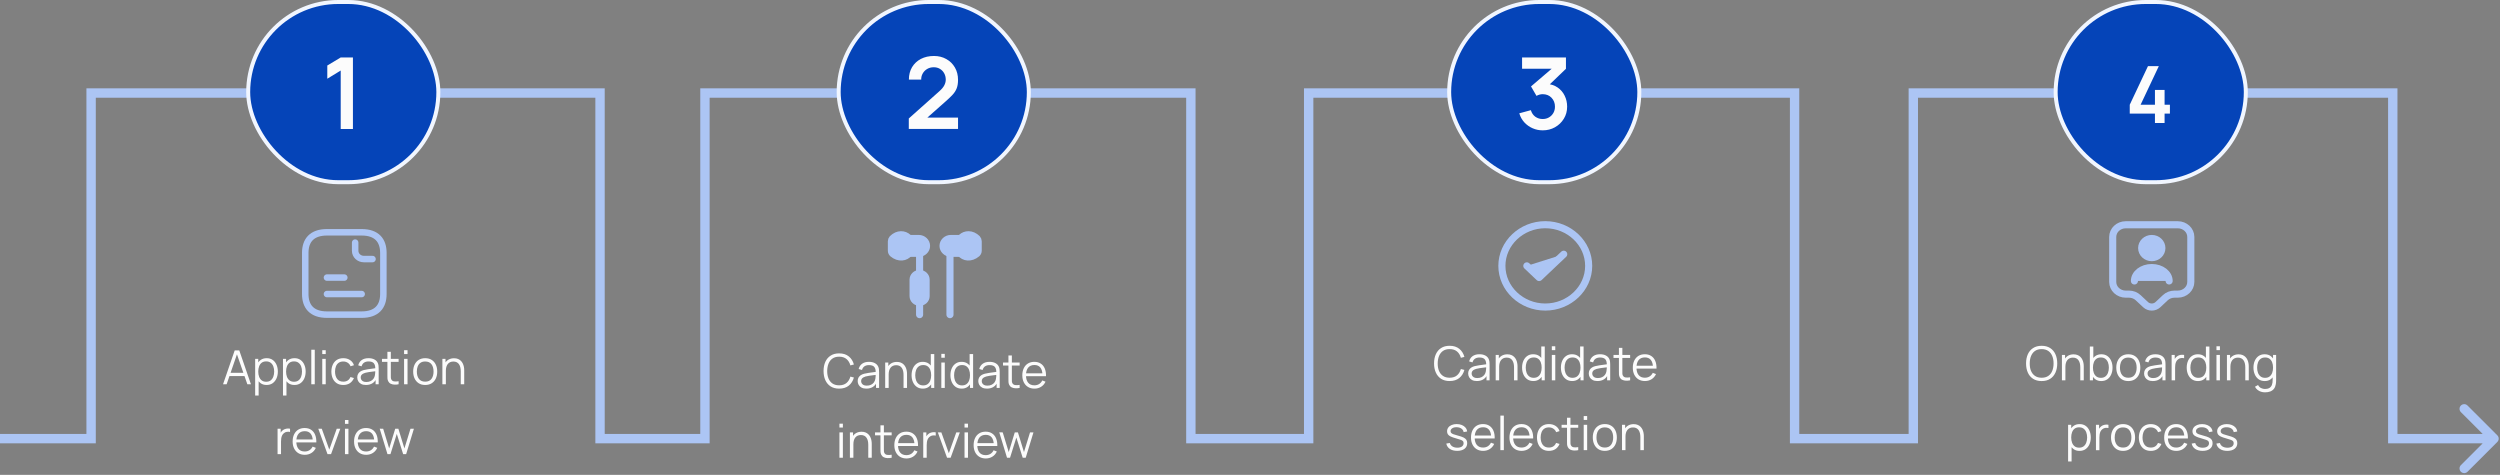 <svg width="1253" height="238" viewBox="0 0 1253 238" fill="none" xmlns="http://www.w3.org/2000/svg">
<rect x="0" y="0" width="1253" height="238" fill="#808080" stroke="none"/>
<path d="M45.664 219.844V222.191H48.011V219.844H45.664ZM45.664 46.633V44.286H43.317V46.633H45.664ZM300.738 46.633H303.085V44.286H300.738V46.633ZM300.738 219.844H298.391V222.191H300.738V219.844ZM353.321 219.844V222.191H355.668V219.844H353.321ZM353.321 46.633V44.286H350.974V46.633H353.321ZM596.864 46.633H599.211V44.286H596.864V46.633ZM596.864 219.844H594.516V222.191H596.864V219.844ZM655.904 219.844V222.191H658.251V219.844H655.904ZM655.904 46.633V44.286H653.557V46.633H655.904ZM899.447 46.633H901.794V44.286H899.447V46.633ZM899.447 219.844H897.099V222.191H899.447V219.844ZM958.948 219.844V222.191H961.296V219.844H958.948ZM958.948 46.633V44.286H956.601V46.633H958.948ZM1199.26 46.633H1201.61V44.286H1199.26V46.633ZM1199.26 219.844H1196.91V222.191H1199.26V219.844ZM1251.66 221.504C1252.58 220.587 1252.58 219.101 1251.66 218.184L1236.72 203.247C1235.81 202.331 1234.32 202.331 1233.4 203.247C1232.49 204.164 1232.49 205.65 1233.4 206.567L1246.68 219.844L1233.4 233.122C1232.49 234.038 1232.49 235.524 1233.4 236.441C1234.32 237.358 1235.81 237.358 1236.72 236.441L1251.66 221.504ZM0 222.191H45.664V217.497H0V222.191ZM48.011 219.844V46.633H43.317V219.844H48.011ZM45.664 48.981H300.738V44.286H45.664V48.981ZM298.391 46.633V219.844H303.085V46.633H298.391ZM300.738 222.191H353.321V217.497H300.738V222.191ZM355.668 219.844V46.633H350.974V219.844H355.668ZM353.321 48.981H596.864V44.286H353.321V48.981ZM594.516 46.633V219.844H599.211V46.633H594.516ZM596.864 222.191H655.904V217.497H596.864V222.191ZM658.251 219.844V46.633H653.557V219.844H658.251ZM655.904 48.981H899.447V44.286H655.904V48.981ZM897.099 46.633V219.844H901.794V46.633H897.099ZM899.447 222.191H958.948V217.497H899.447V222.191ZM961.296 219.844V46.633H956.601V219.844H961.296ZM958.948 48.981H1199.26V44.286H958.948V48.981ZM1196.91 46.633V219.844H1201.61V46.633H1196.91ZM1199.26 222.191H1250V217.497H1199.26V222.191Z" fill="#ACC5F4"/>
<rect x="124.395" y="1" width="95.311" height="90.316" rx="45.158" fill="#0544B8"/>
<path d="M170.762 64.658V35.349L164.039 39.458V32.834L170.762 28.8H176.888V64.658H170.762Z" fill="#FCFCFC"/>
<rect x="124.395" y="1" width="95.311" height="90.316" rx="45.158" stroke="#F1F6FF" stroke-width="2"/>
<rect x="420.342" y="1" width="95.311" height="90.316" rx="45.158" fill="#0544B8"/>
<path d="M455.488 64.608V59.379L470.827 45.708C472.022 44.645 472.852 43.641 473.317 42.695C473.782 41.749 474.014 40.836 474.014 39.956C474.014 38.761 473.757 37.698 473.242 36.768C472.728 35.822 472.014 35.075 471.101 34.527C470.204 33.979 469.167 33.706 467.988 33.706C466.743 33.706 465.639 33.996 464.676 34.577C463.73 35.142 462.991 35.897 462.46 36.843C461.929 37.789 461.68 38.81 461.713 39.906H455.537C455.537 37.515 456.069 35.432 457.131 33.656C458.21 31.879 459.688 30.502 461.564 29.522C463.456 28.543 465.639 28.053 468.113 28.053C470.403 28.053 472.462 28.568 474.288 29.597C476.114 30.61 477.55 32.02 478.596 33.83C479.642 35.623 480.165 37.69 480.165 40.03C480.165 41.74 479.932 43.176 479.468 44.338C479.003 45.5 478.305 46.571 477.376 47.551C476.463 48.53 475.326 49.617 473.964 50.813L463.083 60.449L462.535 58.955H480.165V64.608H455.488Z" fill="#FCFCFC"/>
<rect x="420.342" y="1" width="95.311" height="90.316" rx="45.158" stroke="#F1F6FF" stroke-width="2"/>
<rect x="726.321" y="1" width="95.311" height="90.316" rx="45.158" fill="#0544B8"/>
<path d="M773.222 65.33C771.429 65.33 769.736 64.981 768.142 64.284C766.549 63.587 765.163 62.599 763.984 61.321C762.822 60.043 761.984 58.532 761.469 56.789L767.271 55.22C767.686 56.648 768.441 57.752 769.537 58.532C770.649 59.296 771.869 59.669 773.197 59.653C774.376 59.653 775.43 59.379 776.36 58.831C777.289 58.283 778.02 57.544 778.551 56.615C779.082 55.668 779.348 54.614 779.348 53.452C779.348 51.676 778.775 50.19 777.63 48.995C776.484 47.8 775.007 47.202 773.197 47.202C772.65 47.202 772.11 47.277 771.579 47.426C771.064 47.575 770.566 47.783 770.085 48.049L767.346 43.317L779.398 33.008L779.921 34.453H762.863V28.8H784.851V34.477L775.165 43.791L775.115 42.023C777.289 42.172 779.14 42.778 780.668 43.84C782.212 44.903 783.39 46.272 784.204 47.949C785.034 49.626 785.449 51.46 785.449 53.452C785.449 55.71 784.893 57.735 783.78 59.528C782.685 61.321 781.207 62.74 779.348 63.786C777.505 64.815 775.463 65.33 773.222 65.33Z" fill="#FCFCFC"/>
<rect x="726.321" y="1" width="95.311" height="90.316" rx="45.158" stroke="#F1F6FF" stroke-width="2"/>
<rect x="1030.29" y="1" width="95.311" height="90.316" rx="45.158" fill="#0544B8"/>
<path d="M1080.06 61.658V56.946H1067.43V52.491L1076.56 33.148H1082L1072.87 52.491H1080.06V45.067H1084.89V52.491H1087.56V56.946H1084.89V61.658H1080.06Z" fill="#FCFCFC"/>
<rect x="1030.29" y="1" width="95.311" height="90.316" rx="45.158" stroke="#F1F6FF" stroke-width="2"/>
<path d="M111.786 192.597L117.63 175.632H119.927L125.771 192.597H123.968L118.419 176.598H119.102L113.589 192.597H111.786ZM114.39 188.485V186.859H123.155V188.485H114.39ZM133.612 192.95C132.442 192.95 131.452 192.656 130.643 192.067C129.834 191.47 129.221 190.665 128.805 189.652C128.389 188.631 128.181 187.488 128.181 186.223C128.181 184.935 128.389 183.788 128.805 182.783C129.229 181.77 129.85 180.973 130.667 180.391C131.483 179.81 132.489 179.52 133.683 179.52C134.845 179.52 135.842 179.814 136.675 180.403C137.508 180.992 138.144 181.793 138.584 182.807C139.031 183.82 139.255 184.959 139.255 186.223C139.255 187.496 139.031 188.638 138.584 189.652C138.136 190.665 137.492 191.47 136.651 192.067C135.811 192.656 134.798 192.95 133.612 192.95ZM127.886 198.252V179.873H129.441V189.451H129.63V198.252H127.886ZM133.435 191.336C134.323 191.336 135.061 191.112 135.65 190.665C136.239 190.217 136.679 189.608 136.97 188.839C137.268 188.061 137.417 187.189 137.417 186.223C137.417 185.265 137.272 184.401 136.981 183.631C136.691 182.862 136.247 182.253 135.65 181.805C135.061 181.358 134.311 181.134 133.4 181.134C132.512 181.134 131.774 181.35 131.185 181.782C130.604 182.214 130.168 182.814 129.877 183.584C129.587 184.346 129.441 185.226 129.441 186.223C129.441 187.205 129.587 188.085 129.877 188.862C130.168 189.632 130.608 190.237 131.197 190.677C131.786 191.116 132.532 191.336 133.435 191.336ZM147.556 192.95C146.386 192.95 145.396 192.656 144.587 192.067C143.778 191.47 143.166 190.665 142.749 189.652C142.333 188.631 142.125 187.488 142.125 186.223C142.125 184.935 142.333 183.788 142.749 182.783C143.174 181.77 143.794 180.973 144.611 180.391C145.428 179.81 146.433 179.52 147.627 179.52C148.789 179.52 149.787 179.814 150.619 180.403C151.452 180.992 152.088 181.793 152.528 182.807C152.976 183.82 153.199 184.959 153.199 186.223C153.199 187.496 152.976 188.638 152.528 189.652C152.08 190.665 151.436 191.47 150.596 192.067C149.755 192.656 148.742 192.95 147.556 192.95ZM141.83 198.252V179.873H143.386V189.451H143.574V198.252H141.83ZM147.379 191.336C148.267 191.336 149.005 191.112 149.594 190.665C150.183 190.217 150.623 189.608 150.914 188.839C151.212 188.061 151.362 187.189 151.362 186.223C151.362 185.265 151.216 184.401 150.926 183.631C150.635 182.862 150.191 182.253 149.594 181.805C149.005 181.358 148.255 181.134 147.344 181.134C146.457 181.134 145.718 181.35 145.129 181.782C144.548 182.214 144.112 182.814 143.822 183.584C143.531 184.346 143.386 185.226 143.386 186.223C143.386 187.205 143.531 188.085 143.822 188.862C144.112 189.632 144.552 190.237 145.141 190.677C145.73 191.116 146.476 191.336 147.379 191.336ZM156.022 192.597V175.278H157.754V192.597H156.022ZM161.522 177.458V175.514H163.254V177.458H161.522ZM161.522 192.597V179.873H163.254V192.597H161.522ZM172.064 192.95C170.783 192.95 169.699 192.664 168.812 192.09C167.924 191.517 167.249 190.728 166.786 189.722C166.33 188.709 166.094 187.547 166.079 186.235C166.094 184.9 166.338 183.73 166.809 182.724C167.28 181.711 167.96 180.926 168.847 180.368C169.735 179.802 170.811 179.52 172.075 179.52C173.363 179.52 174.483 179.834 175.433 180.462C176.391 181.09 177.047 181.951 177.4 183.042L175.704 183.584C175.406 182.822 174.93 182.233 174.278 181.817C173.634 181.393 172.896 181.181 172.064 181.181C171.129 181.181 170.355 181.397 169.743 181.829C169.13 182.253 168.674 182.846 168.376 183.608C168.078 184.37 167.924 185.245 167.917 186.235C167.932 187.759 168.286 188.984 168.977 189.911C169.668 190.83 170.697 191.289 172.064 191.289C172.928 191.289 173.662 191.093 174.267 190.7C174.879 190.3 175.343 189.718 175.657 188.956L177.4 189.475C176.929 190.606 176.238 191.47 175.327 192.067C174.416 192.656 173.328 192.95 172.064 192.95ZM183.404 192.95C182.446 192.95 181.641 192.778 180.989 192.432C180.345 192.086 179.862 191.627 179.54 191.054C179.218 190.48 179.057 189.856 179.057 189.18C179.057 188.489 179.194 187.9 179.469 187.413C179.752 186.918 180.133 186.514 180.612 186.2C181.099 185.885 181.66 185.646 182.296 185.481C182.94 185.324 183.651 185.186 184.429 185.069C185.214 184.943 185.98 184.837 186.726 184.751C187.48 184.656 188.14 184.566 188.705 184.48L188.093 184.857C188.116 183.6 187.873 182.669 187.362 182.064C186.852 181.46 185.964 181.157 184.7 181.157C183.828 181.157 183.09 181.354 182.485 181.746C181.888 182.139 181.468 182.76 181.224 183.608L179.54 183.113C179.83 181.974 180.415 181.09 181.295 180.462C182.175 179.834 183.317 179.52 184.723 179.52C185.886 179.52 186.871 179.74 187.68 180.179C188.497 180.611 189.075 181.24 189.412 182.064C189.569 182.434 189.671 182.846 189.719 183.301C189.766 183.757 189.789 184.22 189.789 184.692V192.597H188.246V189.404L188.694 189.593C188.262 190.684 187.59 191.517 186.679 192.09C185.768 192.664 184.676 192.95 183.404 192.95ZM183.604 191.454C184.413 191.454 185.12 191.309 185.725 191.018C186.33 190.728 186.816 190.331 187.186 189.828C187.555 189.318 187.794 188.744 187.904 188.108C187.999 187.7 188.05 187.252 188.057 186.765C188.065 186.27 188.069 185.901 188.069 185.658L188.729 185.999C188.14 186.078 187.5 186.156 186.809 186.235C186.125 186.314 185.45 186.404 184.782 186.506C184.122 186.608 183.526 186.73 182.991 186.871C182.63 186.973 182.281 187.119 181.943 187.307C181.605 187.488 181.326 187.731 181.106 188.038C180.894 188.344 180.788 188.725 180.788 189.18C180.788 189.549 180.879 189.907 181.059 190.252C181.248 190.598 181.546 190.885 181.955 191.112C182.371 191.34 182.921 191.454 183.604 191.454ZM199.784 192.597C199.069 192.746 198.362 192.805 197.663 192.774C196.972 192.742 196.351 192.593 195.802 192.326C195.26 192.059 194.847 191.643 194.565 191.077C194.337 190.606 194.211 190.131 194.188 189.652C194.172 189.165 194.164 188.611 194.164 187.99V176.339H195.884V187.92C195.884 188.454 195.888 188.902 195.896 189.263C195.912 189.616 195.994 189.93 196.143 190.205C196.426 190.732 196.874 191.046 197.486 191.148C198.107 191.25 198.873 191.226 199.784 191.077V192.597ZM191.443 181.358V179.873H199.784V181.358H191.443ZM202.526 177.458V175.514H204.258V177.458H202.526ZM202.526 192.597V179.873H204.258V192.597H202.526ZM213.103 192.95C211.839 192.95 210.759 192.664 209.864 192.09C208.968 191.517 208.281 190.724 207.802 189.71C207.323 188.697 207.083 187.535 207.083 186.223C207.083 184.888 207.327 183.718 207.814 182.712C208.301 181.707 208.992 180.926 209.887 180.368C210.79 179.802 211.862 179.52 213.103 179.52C214.376 179.52 215.46 179.806 216.355 180.38C217.258 180.945 217.946 181.735 218.417 182.748C218.896 183.753 219.135 184.912 219.135 186.223C219.135 187.558 218.896 188.733 218.417 189.746C217.938 190.751 217.247 191.537 216.343 192.102C215.44 192.668 214.36 192.95 213.103 192.95ZM213.103 191.289C214.517 191.289 215.57 190.822 216.261 189.887C216.952 188.945 217.298 187.723 217.298 186.223C217.298 184.684 216.948 183.459 216.249 182.547C215.558 181.636 214.509 181.181 213.103 181.181C212.153 181.181 211.368 181.397 210.747 181.829C210.135 182.253 209.675 182.846 209.369 183.608C209.07 184.362 208.921 185.234 208.921 186.223C208.921 187.755 209.274 188.984 209.981 189.911C210.688 190.83 211.729 191.289 213.103 191.289ZM230.924 192.597V186.105C230.924 185.399 230.857 184.751 230.723 184.161C230.59 183.565 230.374 183.046 230.076 182.606C229.785 182.159 229.404 181.813 228.933 181.57C228.469 181.326 227.904 181.204 227.236 181.204C226.624 181.204 226.082 181.31 225.61 181.522C225.147 181.735 224.754 182.041 224.432 182.441C224.118 182.834 223.879 183.313 223.714 183.879C223.549 184.444 223.466 185.088 223.466 185.811L222.241 185.54C222.241 184.236 222.469 183.14 222.924 182.253C223.38 181.365 224.008 180.694 224.809 180.238C225.61 179.783 226.529 179.555 227.566 179.555C228.328 179.555 228.992 179.673 229.557 179.908C230.131 180.144 230.614 180.462 231.006 180.863C231.407 181.263 231.729 181.723 231.972 182.241C232.216 182.752 232.393 183.298 232.502 183.879C232.612 184.452 232.667 185.025 232.667 185.599V192.597H230.924ZM221.723 192.597V179.873H223.289V183.007H223.466V192.597H221.723ZM139.116 227.597V214.873H140.671V217.936L140.364 217.536C140.506 217.159 140.69 216.813 140.918 216.499C141.146 216.177 141.393 215.914 141.66 215.71C141.99 215.419 142.375 215.199 142.815 215.05C143.255 214.893 143.698 214.802 144.146 214.779C144.594 214.747 145.002 214.779 145.371 214.873V216.499C144.908 216.381 144.401 216.354 143.852 216.416C143.302 216.479 142.795 216.699 142.332 217.076C141.908 217.406 141.59 217.803 141.378 218.266C141.165 218.722 141.024 219.209 140.953 219.727C140.883 220.238 140.847 220.744 140.847 221.247V227.597H139.116ZM152.76 227.95C151.519 227.95 150.443 227.675 149.532 227.126C148.629 226.576 147.926 225.802 147.423 224.805C146.921 223.807 146.669 222.637 146.669 221.294C146.669 219.904 146.917 218.702 147.412 217.689C147.906 216.676 148.602 215.894 149.497 215.344C150.4 214.795 151.464 214.52 152.69 214.52C153.946 214.52 155.018 214.81 155.906 215.391C156.793 215.965 157.465 216.79 157.921 217.866C158.376 218.942 158.584 220.226 158.545 221.718H156.778V221.105C156.746 219.456 156.389 218.211 155.706 217.371C155.03 216.53 154.041 216.11 152.737 216.11C151.37 216.11 150.322 216.554 149.591 217.441C148.869 218.329 148.507 219.593 148.507 221.235C148.507 222.837 148.869 224.082 149.591 224.97C150.322 225.849 151.354 226.289 152.69 226.289C153.601 226.289 154.394 226.081 155.069 225.665C155.753 225.241 156.291 224.632 156.684 223.839L158.298 224.463C157.795 225.571 157.053 226.431 156.071 227.043C155.097 227.648 153.993 227.95 152.76 227.95ZM147.895 221.718V220.269H157.614V221.718H147.895ZM164.139 227.597L159.521 214.873H161.277L165.035 225.335L168.769 214.873H170.548L165.93 227.597H164.139ZM172.9 212.458V210.514H174.632V212.458H172.9ZM172.9 227.597V214.873H174.632V227.597H172.9ZM183.548 227.95C182.307 227.95 181.231 227.675 180.32 227.126C179.417 226.576 178.714 225.802 178.211 224.805C177.709 223.807 177.457 222.637 177.457 221.294C177.457 219.904 177.705 218.702 178.2 217.689C178.694 216.676 179.389 215.894 180.285 215.344C181.188 214.795 182.252 214.52 183.478 214.52C184.734 214.52 185.806 214.81 186.694 215.391C187.581 215.965 188.253 216.79 188.708 217.866C189.164 218.942 189.372 220.226 189.333 221.718H187.566V221.105C187.534 219.456 187.177 218.211 186.494 217.371C185.818 216.53 184.828 216.11 183.525 216.11C182.158 216.11 181.109 216.554 180.379 217.441C179.656 218.329 179.295 219.593 179.295 221.235C179.295 222.837 179.656 224.082 180.379 224.97C181.109 225.849 182.142 226.289 183.478 226.289C184.389 226.289 185.182 226.081 185.857 225.665C186.541 225.241 187.079 224.632 187.471 223.839L189.085 224.463C188.583 225.571 187.841 226.431 186.859 227.043C185.885 227.648 184.781 227.95 183.548 227.95ZM178.683 221.718V220.269H188.402V221.718H178.683ZM194.197 227.597L190.309 214.861L192.041 214.873L195.057 224.758L198.085 214.873H199.663L202.691 224.758L205.731 214.873H207.451L203.563 227.597H202.055L198.874 217.465L195.705 227.597H194.197Z" fill="#FCFCFC"/>
<path d="M420.577 194.782C418.889 194.782 417.463 194.409 416.301 193.663C415.138 192.909 414.259 191.868 413.662 190.541C413.065 189.214 412.766 187.682 412.766 185.946C412.766 184.21 413.065 182.679 413.662 181.351C414.259 180.024 415.138 178.987 416.301 178.241C417.463 177.487 418.889 177.11 420.577 177.11C422.549 177.11 424.159 177.617 425.408 178.63C426.657 179.635 427.513 180.986 427.976 182.683L426.209 183.142C425.848 181.799 425.2 180.735 424.265 179.949C423.33 179.164 422.101 178.771 420.577 178.771C419.25 178.771 418.147 179.074 417.267 179.678C416.387 180.283 415.724 181.128 415.276 182.211C414.836 183.288 414.608 184.532 414.593 185.946C414.585 187.36 414.801 188.605 415.24 189.681C415.688 190.757 416.356 191.601 417.243 192.214C418.139 192.819 419.25 193.121 420.577 193.121C422.101 193.121 423.33 192.728 424.265 191.943C425.2 191.15 425.848 190.085 426.209 188.75L427.976 189.21C427.513 190.906 426.657 192.261 425.408 193.274C424.159 194.279 422.549 194.782 420.577 194.782ZM434.216 194.782C433.258 194.782 432.453 194.609 431.801 194.264C431.157 193.918 430.674 193.459 430.352 192.885C430.03 192.312 429.869 191.688 429.869 191.012C429.869 190.321 430.006 189.732 430.281 189.245C430.564 188.75 430.945 188.346 431.424 188.031C431.911 187.717 432.472 187.478 433.109 187.313C433.753 187.156 434.463 187.018 435.241 186.9C436.026 186.775 436.792 186.669 437.538 186.582C438.292 186.488 438.952 186.398 439.518 186.311L438.905 186.688C438.928 185.432 438.685 184.501 438.174 183.896C437.664 183.291 436.776 182.989 435.512 182.989C434.64 182.989 433.902 183.185 433.297 183.578C432.7 183.971 432.28 184.591 432.036 185.44L430.352 184.945C430.642 183.806 431.227 182.922 432.107 182.294C432.987 181.666 434.13 181.351 435.535 181.351C436.698 181.351 437.684 181.571 438.493 182.011C439.309 182.443 439.887 183.072 440.224 183.896C440.382 184.265 440.484 184.678 440.531 185.133C440.578 185.589 440.601 186.052 440.601 186.523V194.429H439.058V191.236L439.506 191.424C439.074 192.516 438.402 193.349 437.491 193.922C436.58 194.495 435.488 194.782 434.216 194.782ZM434.416 193.286C435.225 193.286 435.932 193.141 436.537 192.85C437.142 192.559 437.629 192.163 437.998 191.66C438.367 191.15 438.606 190.576 438.716 189.94C438.811 189.532 438.862 189.084 438.87 188.597C438.877 188.102 438.881 187.733 438.881 187.49L439.541 187.831C438.952 187.91 438.312 187.988 437.621 188.067C436.937 188.145 436.262 188.236 435.594 188.338C434.935 188.44 434.338 188.562 433.804 188.703C433.442 188.805 433.093 188.95 432.755 189.139C432.417 189.32 432.139 189.563 431.919 189.869C431.707 190.176 431.6 190.557 431.6 191.012C431.6 191.381 431.691 191.739 431.871 192.084C432.06 192.43 432.358 192.716 432.767 192.944C433.183 193.172 433.733 193.286 434.416 193.286ZM452.858 194.429V187.937C452.858 187.23 452.791 186.582 452.658 185.993C452.524 185.396 452.308 184.878 452.01 184.438C451.719 183.99 451.338 183.645 450.867 183.401C450.403 183.158 449.838 183.036 449.17 183.036C448.558 183.036 448.016 183.142 447.544 183.354C447.081 183.566 446.688 183.873 446.366 184.273C446.052 184.666 445.813 185.145 445.648 185.711C445.483 186.276 445.4 186.92 445.4 187.643L444.175 187.372C444.175 186.068 444.403 184.972 444.858 184.085C445.314 183.197 445.942 182.526 446.743 182.07C447.544 181.615 448.463 181.387 449.5 181.387C450.262 181.387 450.926 181.505 451.491 181.74C452.065 181.976 452.548 182.294 452.94 182.695C453.341 183.095 453.663 183.555 453.906 184.073C454.15 184.583 454.327 185.129 454.437 185.711C454.547 186.284 454.602 186.857 454.602 187.431V194.429H452.858ZM443.657 194.429V181.705H445.224V184.839H445.4V194.429H443.657ZM462.526 194.782C461.34 194.782 460.327 194.488 459.487 193.899C458.646 193.302 458.002 192.497 457.554 191.483C457.107 190.47 456.883 189.327 456.883 188.055C456.883 186.79 457.103 185.652 457.543 184.638C457.99 183.625 458.63 182.824 459.463 182.235C460.296 181.646 461.293 181.351 462.455 181.351C463.649 181.351 464.655 181.642 465.471 182.223C466.288 182.804 466.905 183.602 467.321 184.615C467.745 185.62 467.957 186.767 467.957 188.055C467.957 189.32 467.749 190.462 467.333 191.483C466.917 192.497 466.304 193.302 465.495 193.899C464.686 194.488 463.696 194.782 462.526 194.782ZM462.703 193.168C463.606 193.168 464.352 192.948 464.941 192.508C465.53 192.069 465.97 191.464 466.261 190.694C466.551 189.916 466.697 189.037 466.697 188.055C466.697 187.058 466.551 186.178 466.261 185.416C465.97 184.646 465.53 184.045 464.941 183.613C464.36 183.181 463.626 182.965 462.738 182.965C461.827 182.965 461.073 183.189 460.476 183.637C459.879 184.085 459.435 184.693 459.145 185.463C458.862 186.233 458.721 187.097 458.721 188.055C458.721 189.021 458.866 189.893 459.157 190.67C459.455 191.44 459.899 192.049 460.488 192.497C461.077 192.944 461.815 193.168 462.703 193.168ZM466.697 194.429V184.85H466.508V177.464H468.252V194.429H466.697ZM471.793 179.29V177.346H473.525V179.29H471.793ZM471.793 194.429V181.705H473.525V194.429H471.793ZM481.993 194.782C480.807 194.782 479.794 194.488 478.953 193.899C478.113 193.302 477.469 192.497 477.021 191.483C476.573 190.47 476.35 189.327 476.35 188.055C476.35 186.79 476.57 185.652 477.009 184.638C477.457 183.625 478.097 182.824 478.93 182.235C479.762 181.646 480.76 181.351 481.922 181.351C483.116 181.351 484.121 181.642 484.938 182.223C485.755 182.804 486.372 183.602 486.788 184.615C487.212 185.62 487.424 186.767 487.424 188.055C487.424 189.32 487.216 190.462 486.8 191.483C486.383 192.497 485.771 193.302 484.962 193.899C484.153 194.488 483.163 194.782 481.993 194.782ZM482.17 193.168C483.073 193.168 483.819 192.948 484.408 192.508C484.997 192.069 485.437 191.464 485.728 190.694C486.018 189.916 486.163 189.037 486.163 188.055C486.163 187.058 486.018 186.178 485.728 185.416C485.437 184.646 484.997 184.045 484.408 183.613C483.827 183.181 483.092 182.965 482.205 182.965C481.294 182.965 480.54 183.189 479.943 183.637C479.346 184.085 478.902 184.693 478.612 185.463C478.329 186.233 478.188 187.097 478.188 188.055C478.188 189.021 478.333 189.893 478.623 190.67C478.922 191.44 479.366 192.049 479.955 192.497C480.544 192.944 481.282 193.168 482.17 193.168ZM486.163 194.429V184.85H485.975V177.464H487.719V194.429H486.163ZM494.664 194.782C493.706 194.782 492.901 194.609 492.249 194.264C491.605 193.918 491.122 193.459 490.8 192.885C490.478 192.312 490.317 191.688 490.317 191.012C490.317 190.321 490.454 189.732 490.729 189.245C491.012 188.75 491.393 188.346 491.872 188.031C492.359 187.717 492.921 187.478 493.557 187.313C494.201 187.156 494.912 187.018 495.689 186.9C496.475 186.775 497.24 186.669 497.987 186.582C498.741 186.488 499.4 186.398 499.966 186.311L499.353 186.688C499.377 185.432 499.133 184.501 498.623 183.896C498.112 183.291 497.225 182.989 495.96 182.989C495.088 182.989 494.35 183.185 493.745 183.578C493.148 183.971 492.728 184.591 492.485 185.44L490.8 184.945C491.091 183.806 491.676 182.922 492.555 182.294C493.435 181.666 494.578 181.351 495.984 181.351C497.146 181.351 498.132 181.571 498.941 182.011C499.758 182.443 500.335 183.072 500.673 183.896C500.83 184.265 500.932 184.678 500.979 185.133C501.026 185.589 501.05 186.052 501.05 186.523V194.429H499.506V191.236L499.954 191.424C499.522 192.516 498.851 193.349 497.939 193.922C497.028 194.495 495.937 194.782 494.664 194.782ZM494.865 193.286C495.674 193.286 496.38 193.141 496.985 192.85C497.59 192.559 498.077 192.163 498.446 191.66C498.815 191.15 499.055 190.576 499.165 189.94C499.259 189.532 499.31 189.084 499.318 188.597C499.326 188.102 499.33 187.733 499.33 187.49L499.989 187.831C499.4 187.91 498.76 187.988 498.069 188.067C497.386 188.145 496.71 188.236 496.043 188.338C495.383 188.44 494.786 188.562 494.252 188.703C493.891 188.805 493.541 188.95 493.203 189.139C492.866 189.32 492.587 189.563 492.367 189.869C492.155 190.176 492.049 190.557 492.049 191.012C492.049 191.381 492.139 191.739 492.32 192.084C492.508 192.43 492.807 192.716 493.215 192.944C493.631 193.172 494.181 193.286 494.865 193.286ZM511.044 194.429C510.329 194.578 509.623 194.637 508.924 194.605C508.232 194.574 507.612 194.425 507.062 194.158C506.52 193.891 506.108 193.474 505.825 192.909C505.597 192.438 505.472 191.962 505.448 191.483C505.432 190.996 505.424 190.443 505.424 189.822V178.17H507.145V189.752C507.145 190.286 507.148 190.733 507.156 191.095C507.172 191.448 507.254 191.762 507.404 192.037C507.686 192.563 508.134 192.878 508.747 192.98C509.367 193.082 510.133 193.058 511.044 192.909V194.429ZM502.703 183.189V181.705H511.044V183.189H502.703ZM518.475 194.782C517.234 194.782 516.158 194.507 515.247 193.957C514.344 193.408 513.641 192.634 513.138 191.637C512.635 190.639 512.384 189.469 512.384 188.126C512.384 186.736 512.631 185.534 513.126 184.521C513.621 183.507 514.316 182.726 515.211 182.176C516.115 181.626 517.179 181.351 518.404 181.351C519.661 181.351 520.733 181.642 521.62 182.223C522.508 182.797 523.18 183.621 523.635 184.697C524.091 185.773 524.299 187.058 524.259 188.55H522.492V187.937C522.461 186.288 522.104 185.043 521.42 184.203C520.745 183.362 519.755 182.942 518.451 182.942C517.085 182.942 516.036 183.386 515.306 184.273C514.583 185.161 514.222 186.425 514.222 188.067C514.222 189.669 514.583 190.914 515.306 191.801C516.036 192.681 517.069 193.121 518.404 193.121C519.315 193.121 520.109 192.913 520.784 192.497C521.467 192.072 522.005 191.464 522.398 190.67L524.012 191.295C523.509 192.402 522.767 193.262 521.785 193.875C520.811 194.48 519.708 194.782 518.475 194.782ZM513.609 188.55V187.101H523.329V188.55H513.609ZM420.721 214.29V212.346H422.453V214.29H420.721ZM420.721 229.429V216.705H422.453V229.429H420.721ZM435.174 229.429V222.937C435.174 222.23 435.108 221.582 434.974 220.993C434.841 220.396 434.625 219.878 434.326 219.438C434.036 218.99 433.655 218.645 433.183 218.401C432.72 218.158 432.154 218.036 431.487 218.036C430.874 218.036 430.332 218.142 429.861 218.354C429.398 218.566 429.005 218.873 428.683 219.273C428.369 219.666 428.129 220.145 427.964 220.711C427.799 221.276 427.717 221.92 427.717 222.643L426.492 222.372C426.492 221.068 426.719 219.972 427.175 219.085C427.63 218.197 428.259 217.526 429.06 217.07C429.861 216.615 430.78 216.387 431.817 216.387C432.579 216.387 433.242 216.505 433.808 216.74C434.381 216.976 434.864 217.294 435.257 217.695C435.657 218.095 435.979 218.555 436.223 219.073C436.466 219.583 436.643 220.129 436.753 220.711C436.863 221.284 436.918 221.857 436.918 222.431V229.429H435.174ZM425.973 229.429V216.705H427.54V219.839H427.717V229.429H425.973ZM446.903 229.429C446.188 229.578 445.481 229.637 444.782 229.605C444.091 229.574 443.47 229.425 442.921 229.158C442.379 228.891 441.966 228.474 441.684 227.909C441.456 227.438 441.33 226.962 441.307 226.483C441.291 225.996 441.283 225.443 441.283 224.822V213.17H443.003V224.752C443.003 225.286 443.007 225.733 443.015 226.095C443.031 226.448 443.113 226.762 443.262 227.037C443.545 227.563 443.993 227.878 444.605 227.98C445.226 228.082 445.992 228.058 446.903 227.909V229.429ZM438.562 218.189V216.705H446.903V218.189H438.562ZM454.333 229.782C453.092 229.782 452.016 229.507 451.105 228.957C450.202 228.408 449.499 227.634 448.996 226.637C448.494 225.639 448.242 224.469 448.242 223.126C448.242 221.736 448.49 220.534 448.985 219.521C449.479 218.507 450.175 217.726 451.07 217.176C451.973 216.626 453.037 216.351 454.263 216.351C455.519 216.351 456.591 216.642 457.479 217.223C458.367 217.797 459.038 218.621 459.494 219.697C459.949 220.773 460.157 222.058 460.118 223.55H458.351V222.937C458.319 221.288 457.962 220.043 457.279 219.203C456.603 218.362 455.614 217.942 454.31 217.942C452.943 217.942 451.895 218.386 451.164 219.273C450.442 220.161 450.08 221.425 450.08 223.067C450.08 224.669 450.442 225.914 451.164 226.801C451.895 227.681 452.927 228.121 454.263 228.121C455.174 228.121 455.967 227.913 456.643 227.497C457.326 227.072 457.864 226.464 458.257 225.67L459.871 226.295C459.368 227.402 458.626 228.262 457.644 228.875C456.67 229.48 455.566 229.782 454.333 229.782ZM449.468 223.55V222.101H459.187V223.55H449.468ZM462.733 229.429V216.705H464.288V219.768L463.981 219.367C464.123 218.99 464.307 218.645 464.535 218.331C464.763 218.009 465.01 217.746 465.277 217.541C465.607 217.251 465.992 217.031 466.432 216.882C466.872 216.725 467.315 216.634 467.763 216.611C468.211 216.579 468.619 216.611 468.988 216.705V218.331C468.525 218.213 468.018 218.185 467.469 218.248C466.919 218.311 466.412 218.531 465.949 218.908C465.525 219.238 465.207 219.635 464.995 220.098C464.782 220.553 464.641 221.04 464.57 221.559C464.5 222.069 464.464 222.576 464.464 223.079V229.429H462.733ZM474.664 229.429L470.045 216.705H471.801L475.559 227.167L479.294 216.705H481.073L476.454 229.429H474.664ZM483.424 214.29V212.346H485.156V214.29H483.424ZM483.424 229.429V216.705H485.156V229.429H483.424ZM494.072 229.782C492.831 229.782 491.755 229.507 490.844 228.957C489.941 228.408 489.238 227.634 488.735 226.637C488.233 225.639 487.981 224.469 487.981 223.126C487.981 221.736 488.229 220.534 488.724 219.521C489.218 218.507 489.914 217.726 490.809 217.176C491.712 216.626 492.776 216.351 494.002 216.351C495.258 216.351 496.33 216.642 497.218 217.223C498.105 217.797 498.777 218.621 499.233 219.697C499.688 220.773 499.896 222.058 499.857 223.55H498.09V222.937C498.058 221.288 497.701 220.043 497.018 219.203C496.342 218.362 495.353 217.942 494.049 217.942C492.682 217.942 491.634 218.386 490.903 219.273C490.181 220.161 489.819 221.425 489.819 223.067C489.819 224.669 490.181 225.914 490.903 226.801C491.634 227.681 492.666 228.121 494.002 228.121C494.913 228.121 495.706 227.913 496.381 227.497C497.065 227.072 497.603 226.464 497.996 225.67L499.61 226.295C499.107 227.402 498.365 228.262 497.383 228.875C496.409 229.48 495.305 229.782 494.072 229.782ZM489.207 223.55V222.101H498.926V223.55H489.207ZM504.721 229.429L500.833 216.693L502.565 216.705L505.581 226.589L508.609 216.705H510.188L513.215 226.589L516.255 216.705H517.975L514.087 229.429H512.579L509.398 219.297L506.229 229.429H504.721Z" fill="#FCFCFC"/>
<path d="M726.556 190.976C724.868 190.976 723.442 190.602 722.28 189.856C721.117 189.102 720.238 188.062 719.641 186.734C719.044 185.407 718.745 183.875 718.745 182.14C718.745 180.404 719.044 178.872 719.641 177.545C720.238 176.217 721.117 175.181 722.28 174.435C723.442 173.681 724.868 173.304 726.556 173.304C728.528 173.304 730.138 173.81 731.387 174.823C732.636 175.829 733.492 177.18 733.955 178.876L732.188 179.336C731.827 177.992 731.179 176.928 730.244 176.143C729.309 175.357 728.08 174.965 726.556 174.965C725.229 174.965 724.126 175.267 723.246 175.872C722.366 176.477 721.703 177.321 721.255 178.405C720.815 179.481 720.587 180.726 720.572 182.14C720.564 183.553 720.78 184.798 721.219 185.874C721.667 186.95 722.335 187.795 723.222 188.407C724.118 189.012 725.229 189.314 726.556 189.314C728.08 189.314 729.309 188.922 730.244 188.136C731.179 187.343 731.827 186.279 732.188 184.943L733.955 185.403C733.492 187.099 732.636 188.454 731.387 189.468C730.138 190.473 728.528 190.976 726.556 190.976ZM740.195 190.976C739.237 190.976 738.432 190.803 737.78 190.457C737.136 190.112 736.653 189.652 736.331 189.079C736.009 188.505 735.848 187.881 735.848 187.205C735.848 186.514 735.985 185.925 736.26 185.438C736.543 184.943 736.924 184.539 737.403 184.225C737.89 183.911 738.451 183.671 739.088 183.506C739.732 183.349 740.442 183.212 741.22 183.094C742.005 182.968 742.771 182.862 743.517 182.776C744.271 182.681 744.931 182.591 745.497 182.505L744.884 182.882C744.907 181.625 744.664 180.694 744.153 180.09C743.643 179.485 742.755 179.182 741.491 179.182C740.619 179.182 739.881 179.379 739.276 179.771C738.679 180.164 738.259 180.785 738.015 181.633L736.331 181.138C736.621 179.999 737.206 179.116 738.086 178.487C738.966 177.859 740.109 177.545 741.514 177.545C742.677 177.545 743.663 177.765 744.472 178.205C745.288 178.637 745.866 179.265 746.203 180.09C746.361 180.459 746.463 180.871 746.51 181.327C746.557 181.782 746.58 182.246 746.58 182.717V190.622H745.037V187.429L745.485 187.618C745.053 188.71 744.381 189.542 743.47 190.115C742.559 190.689 741.467 190.976 740.195 190.976ZM740.395 189.479C741.204 189.479 741.911 189.334 742.516 189.043C743.121 188.753 743.608 188.356 743.977 187.853C744.346 187.343 744.585 186.77 744.695 186.133C744.79 185.725 744.841 185.277 744.849 184.79C744.856 184.296 744.86 183.926 744.86 183.683L745.52 184.025C744.931 184.103 744.291 184.182 743.6 184.26C742.916 184.339 742.241 184.429 741.573 184.531C740.914 184.633 740.317 184.755 739.783 184.896C739.421 184.998 739.072 185.144 738.734 185.332C738.396 185.513 738.118 185.756 737.898 186.063C737.686 186.369 737.58 186.75 737.58 187.205C737.58 187.575 737.67 187.932 737.85 188.278C738.039 188.623 738.337 188.91 738.746 189.138C739.162 189.365 739.712 189.479 740.395 189.479ZM758.837 190.622V184.131C758.837 183.424 758.77 182.776 758.637 182.187C758.503 181.59 758.287 181.071 757.989 180.632C757.698 180.184 757.317 179.838 756.846 179.595C756.382 179.351 755.817 179.23 755.149 179.23C754.537 179.23 753.995 179.336 753.523 179.548C753.06 179.76 752.667 180.066 752.345 180.467C752.031 180.859 751.792 181.338 751.627 181.904C751.462 182.469 751.379 183.113 751.379 183.836L750.154 183.565C750.154 182.261 750.382 181.166 750.837 180.278C751.293 179.391 751.921 178.719 752.722 178.263C753.523 177.808 754.442 177.58 755.479 177.58C756.241 177.58 756.905 177.698 757.47 177.934C758.044 178.169 758.527 178.487 758.919 178.888C759.32 179.288 759.642 179.748 759.885 180.266C760.129 180.777 760.306 181.323 760.416 181.904C760.526 182.477 760.581 183.051 760.581 183.624V190.622H758.837ZM749.636 190.622V177.898H751.203V181.032H751.379V190.622H749.636ZM768.505 190.976C767.319 190.976 766.306 190.681 765.466 190.092C764.625 189.495 763.981 188.69 763.533 187.677C763.086 186.664 762.862 185.521 762.862 184.248C762.862 182.984 763.082 181.845 763.522 180.832C763.969 179.819 764.609 179.017 765.442 178.428C766.275 177.839 767.272 177.545 768.434 177.545C769.628 177.545 770.634 177.835 771.45 178.417C772.267 178.998 772.884 179.795 773.3 180.808C773.724 181.814 773.936 182.96 773.936 184.248C773.936 185.513 773.728 186.656 773.312 187.677C772.896 188.69 772.283 189.495 771.474 190.092C770.665 190.681 769.675 190.976 768.505 190.976ZM768.682 189.361C769.585 189.361 770.331 189.142 770.92 188.702C771.509 188.262 771.949 187.657 772.24 186.887C772.53 186.11 772.676 185.23 772.676 184.248C772.676 183.251 772.53 182.371 772.24 181.609C771.949 180.84 771.509 180.239 770.92 179.807C770.339 179.375 769.605 179.159 768.717 179.159C767.806 179.159 767.052 179.383 766.455 179.83C765.858 180.278 765.414 180.887 765.124 181.656C764.841 182.426 764.7 183.29 764.7 184.248C764.7 185.214 764.845 186.086 765.136 186.864C765.434 187.634 765.878 188.242 766.467 188.69C767.056 189.138 767.794 189.361 768.682 189.361ZM772.676 190.622V181.044H772.487V173.657H774.231V190.622H772.676ZM777.772 175.483V173.539H779.504V175.483H777.772ZM777.772 190.622V177.898H779.504V190.622H777.772ZM787.972 190.976C786.786 190.976 785.773 190.681 784.932 190.092C784.092 189.495 783.448 188.69 783 187.677C782.552 186.664 782.329 185.521 782.329 184.248C782.329 182.984 782.549 181.845 782.988 180.832C783.436 179.819 784.076 179.017 784.909 178.428C785.741 177.839 786.739 177.545 787.901 177.545C789.095 177.545 790.1 177.835 790.917 178.417C791.734 178.998 792.351 179.795 792.767 180.808C793.191 181.814 793.403 182.96 793.403 184.248C793.403 185.513 793.195 186.656 792.779 187.677C792.362 188.69 791.75 189.495 790.941 190.092C790.132 190.681 789.142 190.976 787.972 190.976ZM788.149 189.361C789.052 189.361 789.798 189.142 790.387 188.702C790.976 188.262 791.416 187.657 791.707 186.887C791.997 186.11 792.142 185.23 792.142 184.248C792.142 183.251 791.997 182.371 791.707 181.609C791.416 180.84 790.976 180.239 790.387 179.807C789.806 179.375 789.071 179.159 788.184 179.159C787.273 179.159 786.519 179.383 785.922 179.83C785.325 180.278 784.881 180.887 784.591 181.656C784.308 182.426 784.167 183.29 784.167 184.248C784.167 185.214 784.312 186.086 784.602 186.864C784.901 187.634 785.345 188.242 785.934 188.69C786.523 189.138 787.261 189.361 788.149 189.361ZM792.142 190.622V181.044H791.954V173.657H793.698V190.622H792.142ZM800.643 190.976C799.685 190.976 798.88 190.803 798.228 190.457C797.584 190.112 797.101 189.652 796.779 189.079C796.457 188.505 796.296 187.881 796.296 187.205C796.296 186.514 796.433 185.925 796.708 185.438C796.991 184.943 797.372 184.539 797.851 184.225C798.338 183.911 798.9 183.671 799.536 183.506C800.18 183.349 800.891 183.212 801.668 183.094C802.454 182.968 803.219 182.862 803.966 182.776C804.72 182.681 805.379 182.591 805.945 182.505L805.332 182.882C805.356 181.625 805.112 180.694 804.602 180.09C804.091 179.485 803.204 179.182 801.939 179.182C801.067 179.182 800.329 179.379 799.724 179.771C799.127 180.164 798.707 180.785 798.464 181.633L796.779 181.138C797.07 179.999 797.655 179.116 798.534 178.487C799.414 177.859 800.557 177.545 801.963 177.545C803.125 177.545 804.111 177.765 804.92 178.205C805.737 178.637 806.314 179.265 806.652 180.09C806.809 180.459 806.911 180.871 806.958 181.327C807.005 181.782 807.029 182.246 807.029 182.717V190.622H805.485V187.429L805.933 187.618C805.501 188.71 804.83 189.542 803.918 190.115C803.007 190.689 801.916 190.976 800.643 190.976ZM800.844 189.479C801.653 189.479 802.359 189.334 802.964 189.043C803.569 188.753 804.056 188.356 804.425 187.853C804.794 187.343 805.034 186.77 805.144 186.133C805.238 185.725 805.289 185.277 805.297 184.79C805.305 184.296 805.309 183.926 805.309 183.683L805.968 184.025C805.379 184.103 804.739 184.182 804.048 184.26C803.365 184.339 802.689 184.429 802.022 184.531C801.362 184.633 800.765 184.755 800.231 184.896C799.87 184.998 799.52 185.144 799.182 185.332C798.845 185.513 798.566 185.756 798.346 186.063C798.134 186.369 798.028 186.75 798.028 187.205C798.028 187.575 798.118 187.932 798.299 188.278C798.487 188.623 798.786 188.91 799.194 189.138C799.61 189.365 800.16 189.479 800.844 189.479ZM817.023 190.622C816.308 190.771 815.602 190.83 814.903 190.799C814.211 190.767 813.591 190.618 813.041 190.351C812.499 190.084 812.087 189.668 811.804 189.102C811.576 188.631 811.451 188.156 811.427 187.677C811.411 187.19 811.403 186.636 811.403 186.016V174.364H813.124V185.945C813.124 186.479 813.127 186.927 813.135 187.288C813.151 187.641 813.234 187.956 813.383 188.23C813.665 188.757 814.113 189.071 814.726 189.173C815.346 189.275 816.112 189.252 817.023 189.102V190.622ZM808.682 179.383V177.898H817.023V179.383H808.682ZM824.454 190.976C823.213 190.976 822.137 190.701 821.226 190.151C820.323 189.601 819.62 188.827 819.117 187.83C818.614 186.832 818.363 185.662 818.363 184.319C818.363 182.929 818.61 181.727 819.105 180.714C819.6 179.701 820.295 178.919 821.19 178.369C822.094 177.82 823.158 177.545 824.383 177.545C825.64 177.545 826.712 177.835 827.599 178.417C828.487 178.99 829.159 179.815 829.614 180.891C830.07 181.967 830.278 183.251 830.238 184.743H828.471V184.131C828.44 182.481 828.083 181.236 827.399 180.396C826.724 179.555 825.734 179.135 824.43 179.135C823.064 179.135 822.015 179.579 821.285 180.467C820.562 181.354 820.201 182.619 820.201 184.26C820.201 185.862 820.562 187.107 821.285 187.995C822.015 188.875 823.048 189.314 824.383 189.314C825.294 189.314 826.088 189.106 826.763 188.69C827.446 188.266 827.984 187.657 828.377 186.864L829.991 187.488C829.488 188.596 828.746 189.456 827.764 190.068C826.79 190.673 825.687 190.976 824.454 190.976ZM819.588 184.743V183.294H829.308V184.743H819.588ZM730.338 225.964C728.846 225.964 727.616 225.642 726.65 224.998C725.692 224.354 725.103 223.458 724.883 222.312L726.65 222.017C726.839 222.74 727.267 223.317 727.935 223.749C728.61 224.173 729.443 224.385 730.432 224.385C731.398 224.385 732.16 224.185 732.718 223.784C733.275 223.376 733.554 222.822 733.554 222.123C733.554 221.73 733.464 221.412 733.283 221.169C733.11 220.917 732.753 220.686 732.211 220.474C731.669 220.262 730.86 220.01 729.784 219.72C728.63 219.405 727.726 219.091 727.075 218.777C726.423 218.463 725.959 218.102 725.684 217.693C725.409 217.277 725.272 216.77 725.272 216.173C725.272 215.451 725.476 214.819 725.885 214.277C726.293 213.727 726.859 213.303 727.581 213.004C728.304 212.698 729.144 212.545 730.102 212.545C731.061 212.545 731.917 212.702 732.671 213.016C733.433 213.322 734.045 213.754 734.509 214.312C734.972 214.87 735.247 215.518 735.333 216.256L733.566 216.574C733.448 215.828 733.075 215.239 732.447 214.807C731.826 214.367 731.037 214.139 730.079 214.123C729.176 214.1 728.441 214.273 727.876 214.642C727.31 215.003 727.027 215.486 727.027 216.091C727.027 216.429 727.129 216.719 727.334 216.963C727.538 217.198 727.907 217.422 728.441 217.634C728.983 217.846 729.753 218.078 730.75 218.329C731.921 218.628 732.84 218.942 733.507 219.272C734.175 219.602 734.65 219.991 734.933 220.438C735.215 220.886 735.357 221.44 735.357 222.099C735.357 223.301 734.909 224.248 734.014 224.939C733.126 225.622 731.901 225.964 730.338 225.964ZM743.354 225.976C742.113 225.976 741.037 225.701 740.126 225.151C739.222 224.601 738.519 223.827 738.017 222.83C737.514 221.832 737.263 220.662 737.263 219.319C737.263 217.929 737.51 216.727 738.005 215.714C738.5 214.701 739.195 213.919 740.09 213.369C740.994 212.82 742.058 212.545 743.283 212.545C744.54 212.545 745.612 212.835 746.499 213.417C747.387 213.99 748.058 214.815 748.514 215.891C748.969 216.967 749.178 218.251 749.138 219.743H747.371V219.131C747.34 217.481 746.982 216.236 746.299 215.396C745.624 214.555 744.634 214.135 743.33 214.135C741.964 214.135 740.915 214.579 740.185 215.467C739.462 216.354 739.101 217.619 739.101 219.26C739.101 220.862 739.462 222.107 740.185 222.995C740.915 223.875 741.948 224.314 743.283 224.314C744.194 224.314 744.987 224.106 745.663 223.69C746.346 223.266 746.884 222.657 747.277 221.864L748.891 222.488C748.388 223.596 747.646 224.456 746.664 225.068C745.69 225.673 744.587 225.976 743.354 225.976ZM738.488 219.743V218.294H748.208V219.743H738.488ZM751.989 225.622V208.304H753.72V225.622H751.989ZM762.636 225.976C761.395 225.976 760.319 225.701 759.408 225.151C758.505 224.601 757.802 223.827 757.299 222.83C756.797 221.832 756.545 220.662 756.545 219.319C756.545 217.929 756.793 216.727 757.288 215.714C757.783 214.701 758.478 213.919 759.373 213.369C760.276 212.82 761.34 212.545 762.566 212.545C763.822 212.545 764.895 212.835 765.782 213.417C766.67 213.99 767.341 214.815 767.797 215.891C768.252 216.967 768.46 218.251 768.421 219.743H766.654V219.131C766.622 217.481 766.265 216.236 765.582 215.396C764.906 214.555 763.917 214.135 762.613 214.135C761.246 214.135 760.198 214.579 759.467 215.467C758.745 216.354 758.383 217.619 758.383 219.26C758.383 220.862 758.745 222.107 759.467 222.995C760.198 223.875 761.231 224.314 762.566 224.314C763.477 224.314 764.27 224.106 764.946 223.69C765.629 223.266 766.167 222.657 766.56 221.864L768.174 222.488C767.671 223.596 766.929 224.456 765.947 225.068C764.973 225.673 763.87 225.976 762.636 225.976ZM757.771 219.743V218.294H767.49V219.743H757.771ZM776.314 225.976C775.033 225.976 773.95 225.689 773.062 225.115C772.174 224.542 771.499 223.753 771.036 222.747C770.58 221.734 770.344 220.572 770.329 219.26C770.344 217.925 770.588 216.755 771.059 215.749C771.53 214.736 772.21 213.951 773.097 213.393C773.985 212.828 775.061 212.545 776.325 212.545C777.614 212.545 778.733 212.859 779.683 213.487C780.641 214.116 781.297 214.976 781.651 216.067L779.954 216.609C779.656 215.847 779.18 215.258 778.529 214.842C777.884 214.418 777.146 214.206 776.314 214.206C775.379 214.206 774.605 214.422 773.993 214.854C773.38 215.278 772.925 215.871 772.626 216.633C772.328 217.395 772.174 218.271 772.167 219.26C772.182 220.784 772.536 222.009 773.227 222.936C773.918 223.855 774.947 224.314 776.314 224.314C777.178 224.314 777.912 224.118 778.517 223.725C779.129 223.325 779.593 222.744 779.907 221.982L781.651 222.5C781.179 223.631 780.488 224.495 779.577 225.092C778.666 225.681 777.578 225.976 776.314 225.976ZM791.01 225.622C790.295 225.771 789.588 225.83 788.889 225.799C788.198 225.767 787.578 225.618 787.028 225.351C786.486 225.084 786.074 224.668 785.791 224.102C785.563 223.631 785.437 223.156 785.414 222.677C785.398 222.19 785.39 221.636 785.39 221.016V209.364H787.11V220.945C787.11 221.479 787.114 221.927 787.122 222.288C787.138 222.641 787.22 222.956 787.369 223.23C787.652 223.757 788.1 224.071 788.713 224.173C789.333 224.275 790.099 224.252 791.01 224.102V225.622ZM782.669 214.383V212.898H791.01V214.383H782.669ZM793.752 210.483V208.539H795.484V210.483H793.752ZM793.752 225.622V212.898H795.484V225.622H793.752ZM804.33 225.976C803.065 225.976 801.985 225.689 801.09 225.115C800.194 224.542 799.507 223.749 799.028 222.736C798.549 221.722 798.309 220.56 798.309 219.248C798.309 217.913 798.553 216.743 799.04 215.738C799.527 214.732 800.218 213.951 801.113 213.393C802.017 212.828 803.089 212.545 804.33 212.545C805.602 212.545 806.686 212.831 807.581 213.405C808.484 213.97 809.172 214.76 809.643 215.773C810.122 216.778 810.362 217.937 810.362 219.248C810.362 220.584 810.122 221.758 809.643 222.771C809.164 223.776 808.473 224.562 807.569 225.127C806.666 225.693 805.586 225.976 804.33 225.976ZM804.33 224.314C805.743 224.314 806.796 223.847 807.487 222.912C808.178 221.97 808.524 220.749 808.524 219.248C808.524 217.709 808.174 216.484 807.475 215.573C806.784 214.662 805.736 214.206 804.33 214.206C803.379 214.206 802.594 214.422 801.973 214.854C801.361 215.278 800.901 215.871 800.595 216.633C800.296 217.387 800.147 218.259 800.147 219.248C800.147 220.78 800.501 222.009 801.208 222.936C801.914 223.855 802.955 224.314 804.33 224.314ZM822.15 225.622V219.131C822.15 218.424 822.083 217.776 821.95 217.187C821.816 216.59 821.6 216.071 821.302 215.632C821.011 215.184 820.63 214.838 820.159 214.595C819.696 214.351 819.13 214.23 818.462 214.23C817.85 214.23 817.308 214.336 816.837 214.548C816.373 214.76 815.98 215.066 815.658 215.467C815.344 215.859 815.105 216.338 814.94 216.904C814.775 217.469 814.692 218.113 814.692 218.836L813.467 218.565C813.467 217.261 813.695 216.166 814.15 215.278C814.606 214.391 815.234 213.719 816.035 213.263C816.837 212.808 817.756 212.58 818.792 212.58C819.554 212.58 820.218 212.698 820.783 212.934C821.357 213.169 821.84 213.487 822.232 213.888C822.633 214.288 822.955 214.748 823.199 215.266C823.442 215.777 823.619 216.323 823.729 216.904C823.839 217.477 823.894 218.051 823.894 218.624V225.622H822.15ZM812.949 225.622V212.898H814.516V216.032H814.692V225.622H812.949Z" fill="#FCFCFC"/>
<path d="M1023.27 190.986C1021.58 190.986 1020.16 190.613 1018.99 189.867C1017.83 189.113 1016.95 188.072 1016.35 186.745C1015.76 185.418 1015.46 183.886 1015.46 182.15C1015.46 180.414 1015.76 178.883 1016.35 177.556C1016.95 176.228 1017.83 175.191 1018.99 174.445C1020.16 173.691 1021.58 173.314 1023.27 173.314C1024.97 173.314 1026.39 173.691 1027.55 174.445C1028.71 175.191 1029.59 176.228 1030.19 177.556C1030.79 178.883 1031.09 180.414 1031.09 182.15C1031.09 183.886 1030.79 185.418 1030.19 186.745C1029.59 188.072 1028.71 189.113 1027.55 189.867C1026.39 190.613 1024.97 190.986 1023.27 190.986ZM1023.27 189.325C1024.6 189.325 1025.7 189.023 1026.59 188.418C1027.48 187.813 1028.14 186.973 1028.58 185.897C1029.03 184.813 1029.25 183.564 1029.25 182.15C1029.25 180.737 1029.03 179.492 1028.58 178.416C1028.14 177.34 1027.48 176.499 1026.59 175.894C1025.7 175.29 1024.6 174.983 1023.27 174.975C1021.94 174.975 1020.84 175.278 1019.96 175.883C1019.08 176.487 1018.42 177.332 1017.97 178.416C1017.53 179.492 1017.3 180.737 1017.3 182.15C1017.29 183.564 1017.5 184.809 1017.94 185.885C1018.39 186.953 1019.06 187.794 1019.95 188.406C1020.83 189.011 1021.94 189.317 1023.27 189.325ZM1042.64 190.633V184.141C1042.64 183.434 1042.57 182.786 1042.44 182.197C1042.31 181.6 1042.09 181.082 1041.79 180.642C1041.5 180.195 1041.12 179.849 1040.65 179.605C1040.19 179.362 1039.62 179.24 1038.95 179.24C1038.34 179.24 1037.8 179.346 1037.33 179.558C1036.86 179.77 1036.47 180.077 1036.15 180.477C1035.84 180.87 1035.6 181.349 1035.43 181.915C1035.27 182.48 1035.18 183.124 1035.18 183.847L1033.96 183.576C1033.96 182.272 1034.19 181.176 1034.64 180.289C1035.1 179.401 1035.73 178.73 1036.53 178.274C1037.33 177.819 1038.25 177.591 1039.28 177.591C1040.05 177.591 1040.71 177.709 1041.27 177.944C1041.85 178.18 1042.33 178.498 1042.72 178.899C1043.12 179.299 1043.45 179.759 1043.69 180.277C1043.93 180.788 1044.11 181.333 1044.22 181.915C1044.33 182.488 1044.38 183.061 1044.38 183.635V190.633H1042.64ZM1033.44 190.633V177.909H1035.01V181.043H1035.18V190.633H1033.44ZM1053.16 190.986C1051.99 190.986 1051 190.692 1050.19 190.103C1049.38 189.506 1048.77 188.701 1048.35 187.687C1047.93 186.666 1047.72 185.524 1047.72 184.259C1047.72 182.971 1047.93 181.824 1048.35 180.819C1048.77 179.806 1049.39 179.009 1050.21 178.427C1051.03 177.846 1052.03 177.556 1053.23 177.556C1054.39 177.556 1055.39 177.85 1056.22 178.439C1057.05 179.028 1057.69 179.829 1058.13 180.843C1058.58 181.856 1058.8 182.995 1058.8 184.259C1058.8 185.532 1058.58 186.674 1058.13 187.687C1057.68 188.701 1057.04 189.506 1056.2 190.103C1055.36 190.692 1054.34 190.986 1053.16 190.986ZM1047.43 190.633V173.668H1049.17V181.055H1048.99V190.633H1047.43ZM1052.98 189.372C1053.87 189.372 1054.61 189.148 1055.19 188.701C1055.78 188.253 1056.22 187.644 1056.51 186.875C1056.81 186.097 1056.96 185.225 1056.96 184.259C1056.96 183.301 1056.82 182.437 1056.53 181.667C1056.23 180.898 1055.79 180.289 1055.19 179.841C1054.61 179.393 1053.86 179.17 1052.94 179.17C1052.06 179.17 1051.32 179.386 1050.73 179.818C1050.15 180.25 1049.71 180.85 1049.42 181.62C1049.13 182.382 1048.99 183.262 1048.99 184.259C1048.99 185.241 1049.13 186.121 1049.42 186.898C1049.71 187.668 1050.15 188.273 1050.74 188.712C1051.33 189.152 1052.08 189.372 1052.98 189.372ZM1066.7 190.986C1065.44 190.986 1064.36 190.7 1063.46 190.126C1062.56 189.553 1061.88 188.76 1061.4 187.746C1060.92 186.733 1060.68 185.571 1060.68 184.259C1060.68 182.924 1060.92 181.754 1061.41 180.748C1061.9 179.743 1062.59 178.961 1063.48 178.404C1064.39 177.838 1065.46 177.556 1066.7 177.556C1067.97 177.556 1069.06 177.842 1069.95 178.416C1070.85 178.981 1071.54 179.77 1072.01 180.784C1072.49 181.789 1072.73 182.947 1072.73 184.259C1072.73 185.594 1072.49 186.769 1072.01 187.782C1071.53 188.787 1070.84 189.572 1069.94 190.138C1069.04 190.704 1067.96 190.986 1066.7 190.986ZM1066.7 189.325C1068.11 189.325 1069.17 188.858 1069.86 187.923C1070.55 186.981 1070.89 185.759 1070.89 184.259C1070.89 182.72 1070.54 181.494 1069.85 180.583C1069.15 179.672 1068.11 179.217 1066.7 179.217C1065.75 179.217 1064.96 179.433 1064.34 179.865C1063.73 180.289 1063.27 180.882 1062.97 181.644C1062.67 182.398 1062.52 183.269 1062.52 184.259C1062.52 185.791 1062.87 187.02 1063.58 187.947C1064.28 188.866 1065.33 189.325 1066.7 189.325ZM1078.97 190.986C1078.01 190.986 1077.21 190.813 1076.56 190.468C1075.91 190.122 1075.43 189.663 1075.11 189.089C1074.78 188.516 1074.62 187.892 1074.62 187.216C1074.62 186.525 1074.76 185.936 1075.04 185.449C1075.32 184.954 1075.7 184.55 1076.18 184.236C1076.67 183.921 1077.23 183.682 1077.86 183.517C1078.51 183.36 1079.22 183.222 1080 183.105C1080.78 182.979 1081.55 182.873 1082.29 182.786C1083.05 182.692 1083.71 182.602 1084.27 182.515L1083.66 182.892C1083.68 181.636 1083.44 180.705 1082.93 180.1C1082.42 179.496 1081.53 179.193 1080.27 179.193C1079.4 179.193 1078.66 179.39 1078.05 179.782C1077.46 180.175 1077.04 180.795 1076.79 181.644L1075.11 181.149C1075.4 180.01 1075.98 179.126 1076.86 178.498C1077.74 177.87 1078.88 177.556 1080.29 177.556C1081.45 177.556 1082.44 177.775 1083.25 178.215C1084.06 178.647 1084.64 179.276 1084.98 180.1C1085.14 180.469 1085.24 180.882 1085.29 181.337C1085.33 181.793 1085.36 182.256 1085.36 182.728V190.633H1083.81V187.44L1084.26 187.629C1083.83 188.72 1083.16 189.553 1082.25 190.126C1081.34 190.7 1080.24 190.986 1078.97 190.986ZM1079.17 189.49C1079.98 189.49 1080.69 189.345 1081.29 189.054C1081.9 188.764 1082.38 188.367 1082.75 187.864C1083.12 187.354 1083.36 186.78 1083.47 186.144C1083.57 185.736 1083.62 185.288 1083.62 184.801C1083.63 184.306 1083.64 183.937 1083.64 183.694L1084.3 184.035C1083.71 184.114 1083.07 184.192 1082.38 184.271C1081.69 184.349 1081.02 184.44 1080.35 184.542C1079.69 184.644 1079.09 184.766 1078.56 184.907C1078.2 185.009 1077.85 185.154 1077.51 185.343C1077.17 185.524 1076.89 185.767 1076.67 186.073C1076.46 186.38 1076.36 186.761 1076.36 187.216C1076.36 187.585 1076.45 187.943 1076.63 188.288C1076.82 188.634 1077.11 188.921 1077.52 189.148C1077.94 189.376 1078.49 189.49 1079.17 189.49ZM1088.42 190.633V177.909H1089.98V180.972L1089.67 180.572C1089.81 180.195 1090 179.849 1090.23 179.535C1090.45 179.213 1090.7 178.95 1090.97 178.745C1091.3 178.455 1091.68 178.235 1092.12 178.086C1092.56 177.929 1093.01 177.838 1093.45 177.815C1093.9 177.783 1094.31 177.815 1094.68 177.909V179.535C1094.22 179.417 1093.71 179.39 1093.16 179.452C1092.61 179.515 1092.1 179.735 1091.64 180.112C1091.22 180.442 1090.9 180.839 1090.69 181.302C1090.47 181.758 1090.33 182.245 1090.26 182.763C1090.19 183.273 1090.16 183.78 1090.16 184.283V190.633H1088.42ZM1101.62 190.986C1100.43 190.986 1099.42 190.692 1098.58 190.103C1097.74 189.506 1097.1 188.701 1096.65 187.687C1096.2 186.674 1095.98 185.532 1095.98 184.259C1095.98 182.995 1096.2 181.856 1096.64 180.843C1097.08 179.829 1097.72 179.028 1098.56 178.439C1099.39 177.85 1100.39 177.556 1101.55 177.556C1102.74 177.556 1103.75 177.846 1104.57 178.427C1105.38 179.009 1106 179.806 1106.42 180.819C1106.84 181.824 1107.05 182.971 1107.05 184.259C1107.05 185.524 1106.84 186.666 1106.43 187.687C1106.01 188.701 1105.4 189.506 1104.59 190.103C1103.78 190.692 1102.79 190.986 1101.62 190.986ZM1101.8 189.372C1102.7 189.372 1103.45 189.152 1104.04 188.712C1104.62 188.273 1105.06 187.668 1105.36 186.898C1105.65 186.121 1105.79 185.241 1105.79 184.259C1105.79 183.262 1105.65 182.382 1105.36 181.62C1105.06 180.85 1104.62 180.25 1104.04 179.818C1103.45 179.386 1102.72 179.17 1101.83 179.17C1100.92 179.17 1100.17 179.393 1099.57 179.841C1098.97 180.289 1098.53 180.898 1098.24 181.667C1097.96 182.437 1097.82 183.301 1097.82 184.259C1097.82 185.225 1097.96 186.097 1098.25 186.875C1098.55 187.644 1098.99 188.253 1099.58 188.701C1100.17 189.148 1100.91 189.372 1101.8 189.372ZM1105.79 190.633V181.055H1105.6V173.668H1107.35V190.633H1105.79ZM1110.89 175.494V173.55H1112.62V175.494H1110.89ZM1110.89 190.633V177.909H1112.62V190.633H1110.89ZM1125.34 190.633V184.141C1125.34 183.434 1125.27 182.786 1125.14 182.197C1125.01 181.6 1124.79 181.082 1124.49 180.642C1124.2 180.195 1123.82 179.849 1123.35 179.605C1122.89 179.362 1122.32 179.24 1121.65 179.24C1121.04 179.24 1120.5 179.346 1120.03 179.558C1119.56 179.77 1119.17 180.077 1118.85 180.477C1118.53 180.87 1118.3 181.349 1118.13 181.915C1117.97 182.48 1117.88 183.124 1117.88 183.847L1116.66 183.576C1116.66 182.272 1116.89 181.176 1117.34 180.289C1117.8 179.401 1118.42 178.73 1119.23 178.274C1120.03 177.819 1120.95 177.591 1121.98 177.591C1122.74 177.591 1123.41 177.709 1123.97 177.944C1124.55 178.18 1125.03 178.498 1125.42 178.899C1125.82 179.299 1126.15 179.759 1126.39 180.277C1126.63 180.788 1126.81 181.333 1126.92 181.915C1127.03 182.488 1127.08 183.061 1127.08 183.635V190.633H1125.34ZM1116.14 190.633V177.909H1117.71V181.043H1117.88V190.633H1116.14ZM1135.2 196.641C1134.54 196.641 1133.9 196.543 1133.26 196.347C1132.64 196.158 1132.05 195.856 1131.52 195.44C1130.99 195.031 1130.54 194.497 1130.18 193.837L1131.74 192.966C1132.1 193.672 1132.59 194.179 1133.23 194.485C1133.87 194.799 1134.53 194.957 1135.2 194.957C1136.11 194.957 1136.86 194.784 1137.42 194.438C1138 194.1 1138.41 193.598 1138.67 192.93C1138.93 192.263 1139.06 191.43 1139.05 190.433V187.04H1139.25V177.909H1140.79V190.456C1140.79 190.817 1140.78 191.163 1140.76 191.493C1140.74 191.831 1140.71 192.16 1140.65 192.482C1140.5 193.433 1140.19 194.214 1139.72 194.827C1139.26 195.44 1138.64 195.895 1137.88 196.194C1137.13 196.492 1136.23 196.641 1135.2 196.641ZM1135.08 190.986C1133.89 190.986 1132.88 190.692 1132.04 190.103C1131.2 189.506 1130.55 188.701 1130.11 187.687C1129.66 186.674 1129.43 185.532 1129.43 184.259C1129.43 182.995 1129.65 181.856 1130.09 180.843C1130.54 179.829 1131.18 179.028 1132.01 178.439C1132.85 177.85 1133.84 177.556 1135.01 177.556C1136.2 177.556 1137.21 177.846 1138.02 178.427C1138.84 179.009 1139.46 179.806 1139.87 180.819C1140.3 181.824 1140.51 182.971 1140.51 184.259C1140.51 185.524 1140.3 186.666 1139.88 187.687C1139.47 188.701 1138.86 189.506 1138.05 190.103C1137.24 190.692 1136.25 190.986 1135.08 190.986ZM1135.25 189.372C1136.16 189.372 1136.9 189.152 1137.49 188.712C1138.08 188.273 1138.52 187.668 1138.81 186.898C1139.1 186.121 1139.25 185.241 1139.25 184.259C1139.25 183.262 1139.1 182.382 1138.81 181.62C1138.52 180.85 1138.08 180.25 1137.49 179.818C1136.91 179.386 1136.18 179.17 1135.29 179.17C1134.38 179.17 1133.62 179.393 1133.03 179.841C1132.43 180.289 1131.99 180.898 1131.7 181.667C1131.41 182.437 1131.27 183.301 1131.27 184.259C1131.27 185.225 1131.42 186.097 1131.71 186.875C1132.01 187.644 1132.45 188.253 1133.04 188.701C1133.63 189.148 1134.37 189.372 1135.25 189.372ZM1042.26 225.986C1041.09 225.986 1040.1 225.692 1039.29 225.103C1038.48 224.506 1037.87 223.701 1037.45 222.687C1037.04 221.666 1036.83 220.524 1036.83 219.259C1036.83 217.971 1037.04 216.824 1037.45 215.819C1037.88 214.806 1038.5 214.009 1039.32 213.427C1040.13 212.846 1041.14 212.556 1042.33 212.556C1043.49 212.556 1044.49 212.85 1045.32 213.439C1046.16 214.028 1046.79 214.829 1047.23 215.843C1047.68 216.856 1047.9 217.995 1047.9 219.259C1047.9 220.532 1047.68 221.674 1047.23 222.687C1046.78 223.701 1046.14 224.506 1045.3 225.103C1044.46 225.692 1043.45 225.986 1042.26 225.986ZM1036.53 231.288V212.909H1038.09V222.487H1038.28V231.288H1036.53ZM1042.08 224.372C1042.97 224.372 1043.71 224.148 1044.3 223.701C1044.89 223.253 1045.33 222.644 1045.62 221.875C1045.92 221.097 1046.07 220.225 1046.07 219.259C1046.07 218.301 1045.92 217.437 1045.63 216.667C1045.34 215.898 1044.9 215.289 1044.3 214.841C1043.71 214.393 1042.96 214.17 1042.05 214.17C1041.16 214.17 1040.42 214.386 1039.83 214.818C1039.25 215.25 1038.82 215.85 1038.53 216.62C1038.24 217.382 1038.09 218.262 1038.09 219.259C1038.09 220.241 1038.24 221.121 1038.53 221.898C1038.82 222.668 1039.26 223.273 1039.85 223.712C1040.43 224.152 1041.18 224.372 1042.08 224.372ZM1050.49 225.633V212.909H1052.05V215.972L1051.74 215.572C1051.88 215.195 1052.07 214.849 1052.29 214.535C1052.52 214.213 1052.77 213.95 1053.04 213.745C1053.37 213.455 1053.75 213.235 1054.19 213.086C1054.63 212.929 1055.07 212.838 1055.52 212.815C1055.97 212.783 1056.38 212.815 1056.75 212.909V214.535C1056.28 214.417 1055.78 214.39 1055.23 214.452C1054.68 214.515 1054.17 214.735 1053.71 215.112C1053.28 215.442 1052.97 215.839 1052.75 216.302C1052.54 216.758 1052.4 217.245 1052.33 217.763C1052.26 218.273 1052.22 218.78 1052.22 219.283V225.633H1050.49ZM1064.07 225.986C1062.8 225.986 1061.72 225.7 1060.83 225.126C1059.93 224.553 1059.24 223.76 1058.76 222.746C1058.28 221.733 1058.04 220.571 1058.04 219.259C1058.04 217.924 1058.29 216.754 1058.78 215.748C1059.26 214.743 1059.95 213.961 1060.85 213.404C1061.75 212.838 1062.82 212.556 1064.07 212.556C1065.34 212.556 1066.42 212.842 1067.32 213.416C1068.22 213.981 1068.91 214.77 1069.38 215.784C1069.86 216.789 1070.1 217.947 1070.1 219.259C1070.1 220.594 1069.86 221.769 1069.38 222.782C1068.9 223.787 1068.21 224.572 1067.3 225.138C1066.4 225.704 1065.32 225.986 1064.07 225.986ZM1064.07 224.325C1065.48 224.325 1066.53 223.858 1067.22 222.923C1067.91 221.981 1068.26 220.759 1068.26 219.259C1068.26 217.72 1067.91 216.494 1067.21 215.583C1066.52 214.672 1065.47 214.217 1064.07 214.217C1063.11 214.217 1062.33 214.433 1061.71 214.865C1061.1 215.289 1060.64 215.882 1060.33 216.644C1060.03 217.398 1059.88 218.269 1059.88 219.259C1059.88 220.791 1060.24 222.02 1060.94 222.947C1061.65 223.866 1062.69 224.325 1064.07 224.325ZM1077.97 225.986C1076.69 225.986 1075.61 225.7 1074.72 225.126C1073.83 224.553 1073.16 223.764 1072.7 222.758C1072.24 221.745 1072 220.583 1071.99 219.271C1072 217.936 1072.25 216.765 1072.72 215.76C1073.19 214.747 1073.87 213.961 1074.76 213.404C1075.65 212.838 1076.72 212.556 1077.99 212.556C1079.27 212.556 1080.39 212.87 1081.34 213.498C1082.3 214.126 1082.96 214.986 1083.31 216.078L1081.61 216.62C1081.32 215.858 1080.84 215.269 1080.19 214.853C1079.54 214.429 1078.81 214.217 1077.97 214.217C1077.04 214.217 1076.27 214.433 1075.65 214.865C1075.04 215.289 1074.58 215.882 1074.29 216.644C1073.99 217.406 1073.83 218.281 1073.83 219.271C1073.84 220.795 1074.2 222.02 1074.89 222.947C1075.58 223.866 1076.61 224.325 1077.97 224.325C1078.84 224.325 1079.57 224.129 1080.18 223.736C1080.79 223.335 1081.25 222.754 1081.57 221.992L1083.31 222.511C1082.84 223.642 1082.15 224.506 1081.24 225.103C1080.33 225.692 1079.24 225.986 1077.97 225.986ZM1090.78 225.986C1089.54 225.986 1088.46 225.711 1087.55 225.162C1086.65 224.612 1085.95 223.838 1085.44 222.841C1084.94 221.843 1084.69 220.673 1084.69 219.33C1084.69 217.94 1084.94 216.738 1085.43 215.725C1085.93 214.712 1086.62 213.93 1087.52 213.38C1088.42 212.83 1089.49 212.556 1090.71 212.556C1091.97 212.556 1093.04 212.846 1093.93 213.427C1094.81 214.001 1095.49 214.825 1095.94 215.901C1096.4 216.977 1096.61 218.262 1096.57 219.754H1094.8V219.141C1094.77 217.492 1094.41 216.247 1093.73 215.407C1093.05 214.566 1092.06 214.146 1090.76 214.146C1089.39 214.146 1088.34 214.59 1087.61 215.477C1086.89 216.365 1086.53 217.629 1086.53 219.271C1086.53 220.873 1086.89 222.118 1087.61 223.006C1088.34 223.885 1089.38 224.325 1090.71 224.325C1091.62 224.325 1092.42 224.117 1093.09 223.701C1093.77 223.277 1094.31 222.668 1094.7 221.875L1096.32 222.499C1095.82 223.606 1095.07 224.466 1094.09 225.079C1093.12 225.684 1092.01 225.986 1090.78 225.986ZM1085.92 219.754V218.305H1095.64V219.754H1085.92ZM1103.93 225.974C1102.44 225.974 1101.21 225.652 1100.24 225.008C1099.28 224.364 1098.69 223.469 1098.47 222.322L1100.24 222.028C1100.43 222.75 1100.86 223.328 1101.53 223.76C1102.2 224.184 1103.03 224.396 1104.02 224.396C1104.99 224.396 1105.75 224.195 1106.31 223.795C1106.87 223.387 1107.15 222.833 1107.15 222.134C1107.15 221.741 1107.05 221.423 1106.87 221.179C1106.7 220.928 1106.34 220.696 1105.8 220.484C1105.26 220.272 1104.45 220.021 1103.38 219.73C1102.22 219.416 1101.32 219.102 1100.67 218.788C1100.01 218.474 1099.55 218.112 1099.28 217.704C1099 217.288 1098.86 216.781 1098.86 216.184C1098.86 215.462 1099.07 214.829 1099.48 214.287C1099.88 213.738 1100.45 213.313 1101.17 213.015C1101.89 212.709 1102.73 212.556 1103.69 212.556C1104.65 212.556 1105.51 212.713 1106.26 213.027C1107.02 213.333 1107.64 213.765 1108.1 214.323C1108.56 214.88 1108.84 215.528 1108.92 216.267L1107.16 216.585C1107.04 215.839 1106.67 215.25 1106.04 214.818C1105.42 214.378 1104.63 214.15 1103.67 214.134C1102.77 214.111 1102.03 214.283 1101.47 214.653C1100.9 215.014 1100.62 215.497 1100.62 216.102C1100.62 216.439 1100.72 216.73 1100.92 216.974C1101.13 217.209 1101.5 217.433 1102.03 217.645C1102.57 217.857 1103.34 218.089 1104.34 218.34C1105.51 218.639 1106.43 218.953 1107.1 219.283C1107.77 219.613 1108.24 220.001 1108.52 220.449C1108.81 220.897 1108.95 221.45 1108.95 222.11C1108.95 223.312 1108.5 224.258 1107.6 224.949C1106.72 225.633 1105.49 225.974 1103.93 225.974ZM1116.31 225.974C1114.82 225.974 1113.59 225.652 1112.62 225.008C1111.66 224.364 1111.07 223.469 1110.85 222.322L1112.62 222.028C1112.81 222.75 1113.24 223.328 1113.9 223.76C1114.58 224.184 1115.41 224.396 1116.4 224.396C1117.37 224.396 1118.13 224.195 1118.69 223.795C1119.25 223.387 1119.52 222.833 1119.52 222.134C1119.52 221.741 1119.43 221.423 1119.25 221.179C1119.08 220.928 1118.72 220.696 1118.18 220.484C1117.64 220.272 1116.83 220.021 1115.75 219.73C1114.6 219.416 1113.7 219.102 1113.04 218.788C1112.39 218.474 1111.93 218.112 1111.65 217.704C1111.38 217.288 1111.24 216.781 1111.24 216.184C1111.24 215.462 1111.45 214.829 1111.86 214.287C1112.26 213.738 1112.83 213.313 1113.55 213.015C1114.27 212.709 1115.11 212.556 1116.07 212.556C1117.03 212.556 1117.89 212.713 1118.64 213.027C1119.4 213.333 1120.02 213.765 1120.48 214.323C1120.94 214.88 1121.22 215.528 1121.3 216.267L1119.54 216.585C1119.42 215.839 1119.05 215.25 1118.42 214.818C1117.8 214.378 1117.01 214.15 1116.05 214.134C1115.15 214.111 1114.41 214.283 1113.85 214.653C1113.28 215.014 1113 215.497 1113 216.102C1113 216.439 1113.1 216.73 1113.3 216.974C1113.51 217.209 1113.88 217.433 1114.41 217.645C1114.95 217.857 1115.72 218.089 1116.72 218.34C1117.89 218.639 1118.81 218.953 1119.48 219.283C1120.15 219.613 1120.62 220.001 1120.9 220.449C1121.19 220.897 1121.33 221.45 1121.33 222.11C1121.33 223.312 1120.88 224.258 1119.98 224.949C1119.1 225.633 1117.87 225.974 1116.31 225.974Z" fill="#FCFCFC"/>
<path d="M192.145 126.745V147.379C192.145 153.569 188.882 157.695 181.269 157.695H163.869C156.256 157.695 152.994 153.569 152.994 147.379V126.745C152.994 120.555 156.256 116.428 163.869 116.428H181.269C188.882 116.428 192.145 120.555 192.145 126.745Z" stroke="#ACC5F4" stroke-width="3.252" stroke-miterlimit="10" stroke-linecap="round" stroke-linejoin="round"/>
<path d="M178.007 121.587V125.713C178.007 127.983 179.965 129.84 182.357 129.84H186.707" stroke="#ACC5F4" stroke-width="3.252" stroke-miterlimit="10" stroke-linecap="round" stroke-linejoin="round"/>
<path d="M163.869 139.125H172.569" stroke="#ACC5F4" stroke-width="3.252" stroke-miterlimit="10" stroke-linecap="round" stroke-linejoin="round"/>
<path d="M163.869 147.379H181.27" stroke="#ACC5F4" stroke-width="3.252" stroke-miterlimit="10" stroke-linecap="round" stroke-linejoin="round"/>
<path d="M774.495 153.889C786.458 153.889 796.246 144.604 796.246 133.255C796.246 121.907 786.458 112.621 774.495 112.621C762.533 112.621 752.745 121.907 752.745 133.255C752.745 144.604 762.533 153.889 774.495 153.889Z" stroke="#ACC5F4" stroke-width="3.559" stroke-linecap="round" stroke-linejoin="round"/>
<path d="M765.252 133.255L771.407 139.095L783.74 127.416" fill="#ACC5F4"/>
<path d="M765.252 133.255L771.407 139.095L783.74 127.416" stroke="#ACC5F4" stroke-width="3.559" stroke-linecap="round" stroke-linejoin="round"/>
<path d="M1091.52 147.421H1089.87C1088.13 147.421 1086.47 148.06 1085.25 149.216L1081.54 152.703C1079.84 154.292 1077.08 154.292 1075.38 152.703L1071.66 149.216C1070.44 148.06 1068.77 147.421 1067.05 147.421H1065.42C1061.81 147.421 1058.89 144.677 1058.89 141.293V118.781C1058.89 115.397 1061.81 112.653 1065.42 112.653H1091.52C1095.13 112.653 1098.04 115.397 1098.04 118.781V141.293C1098.04 144.656 1095.13 147.421 1091.52 147.421Z" stroke="#ACC5F4" stroke-width="3.559" stroke-miterlimit="10" stroke-linecap="round" stroke-linejoin="round"/>
<path d="M1078.47 129.139C1081.27 129.139 1083.54 126.987 1083.54 124.332C1083.54 121.676 1081.27 119.524 1078.47 119.524C1075.67 119.524 1073.4 121.676 1073.4 124.332C1073.4 126.987 1075.67 129.139 1078.47 129.139Z" fill="#ACC5F4" stroke="#ACC5F4" stroke-width="3.559" stroke-linecap="round" stroke-linejoin="round"/>
<path d="M1087.17 140.818C1087.17 137.104 1083.27 134.092 1078.47 134.092C1073.66 134.092 1069.77 137.104 1069.77 140.818" fill="#ACC5F4"/>
<path d="M1087.17 140.818C1087.17 137.104 1083.27 134.092 1078.47 134.092C1073.66 134.092 1069.77 137.104 1069.77 140.818" stroke="#ACC5F4" stroke-width="3.559" stroke-linecap="round" stroke-linejoin="round"/>
<path d="M460.904 137.062V127.199" stroke="#ACC5F4" stroke-width="3.559" stroke-miterlimit="10" stroke-linecap="round" stroke-linejoin="round"/>
<path d="M460.904 157.696V151.506" stroke="#ACC5F4" stroke-width="3.559" stroke-miterlimit="10" stroke-linecap="round" stroke-linejoin="round"/>
<path d="M476.129 157.696V127.199" stroke="#ACC5F4" stroke-width="3.559" stroke-miterlimit="10" stroke-linecap="round" stroke-linejoin="round"/>
<path d="M464.384 123.237C464.384 124.248 463.949 125.197 463.231 125.858C462.535 126.538 461.556 126.951 460.469 126.951H455.575C456.184 126.188 456.554 125.197 456.554 124.166V122.308C456.554 121.277 456.184 120.286 455.575 119.523H460.469C462.622 119.523 464.384 121.194 464.384 123.237Z" fill="#ACC5F4" stroke="#ACC5F4" stroke-width="3.559" stroke-miterlimit="10" stroke-linecap="round" stroke-linejoin="round"/>
<path d="M456.554 122.308V124.166C456.554 125.197 456.184 126.188 455.575 126.951C453.922 129.035 450.529 129.737 447.375 127.075C447.027 126.786 446.766 126.167 446.766 125.713V120.885C446.766 120.493 446.983 119.915 447.266 119.626C450.007 116.902 453.313 117.294 455.118 119.007C455.27 119.151 455.423 119.317 455.575 119.502C456.184 120.286 456.554 121.277 456.554 122.308Z" fill="#ACC5F4" stroke="#ACC5F4" stroke-width="3.559" stroke-miterlimit="10" stroke-linecap="round" stroke-linejoin="round"/>
<path d="M472.649 123.237C472.649 124.248 473.084 125.197 473.802 125.858C474.498 126.538 475.477 126.951 476.564 126.951H481.458C480.849 126.188 480.479 125.197 480.479 124.166V122.308C480.479 121.277 480.849 120.286 481.458 119.523H476.564C474.411 119.523 472.649 121.194 472.649 123.237Z" fill="#ACC5F4" stroke="#ACC5F4" stroke-width="3.559" stroke-miterlimit="10" stroke-linecap="round" stroke-linejoin="round"/>
<path d="M480.479 122.308V124.166C480.479 125.197 480.849 126.188 481.458 126.951C483.111 129.035 486.504 129.737 489.658 127.075C490.006 126.786 490.267 126.167 490.267 125.713V120.885C490.267 120.493 490.049 119.915 489.767 119.626C487.026 116.902 483.72 117.294 481.915 119.007C481.763 119.151 481.61 119.317 481.458 119.502C480.849 120.286 480.479 121.277 480.479 122.308Z" fill="#ACC5F4" stroke="#ACC5F4" stroke-width="3.559" stroke-miterlimit="10" stroke-linecap="round" stroke-linejoin="round"/>
<path d="M464.166 140.157V148.411C464.166 150.123 462.709 151.506 460.903 151.506C459.098 151.506 457.641 150.123 457.641 148.411V140.157C457.641 138.444 459.098 137.062 460.903 137.062C462.709 137.062 464.166 138.444 464.166 140.157Z" fill="#ACC5F4" stroke="#ACC5F4" stroke-width="3.559" stroke-miterlimit="10" stroke-linecap="round" stroke-linejoin="round"/>
</svg>
